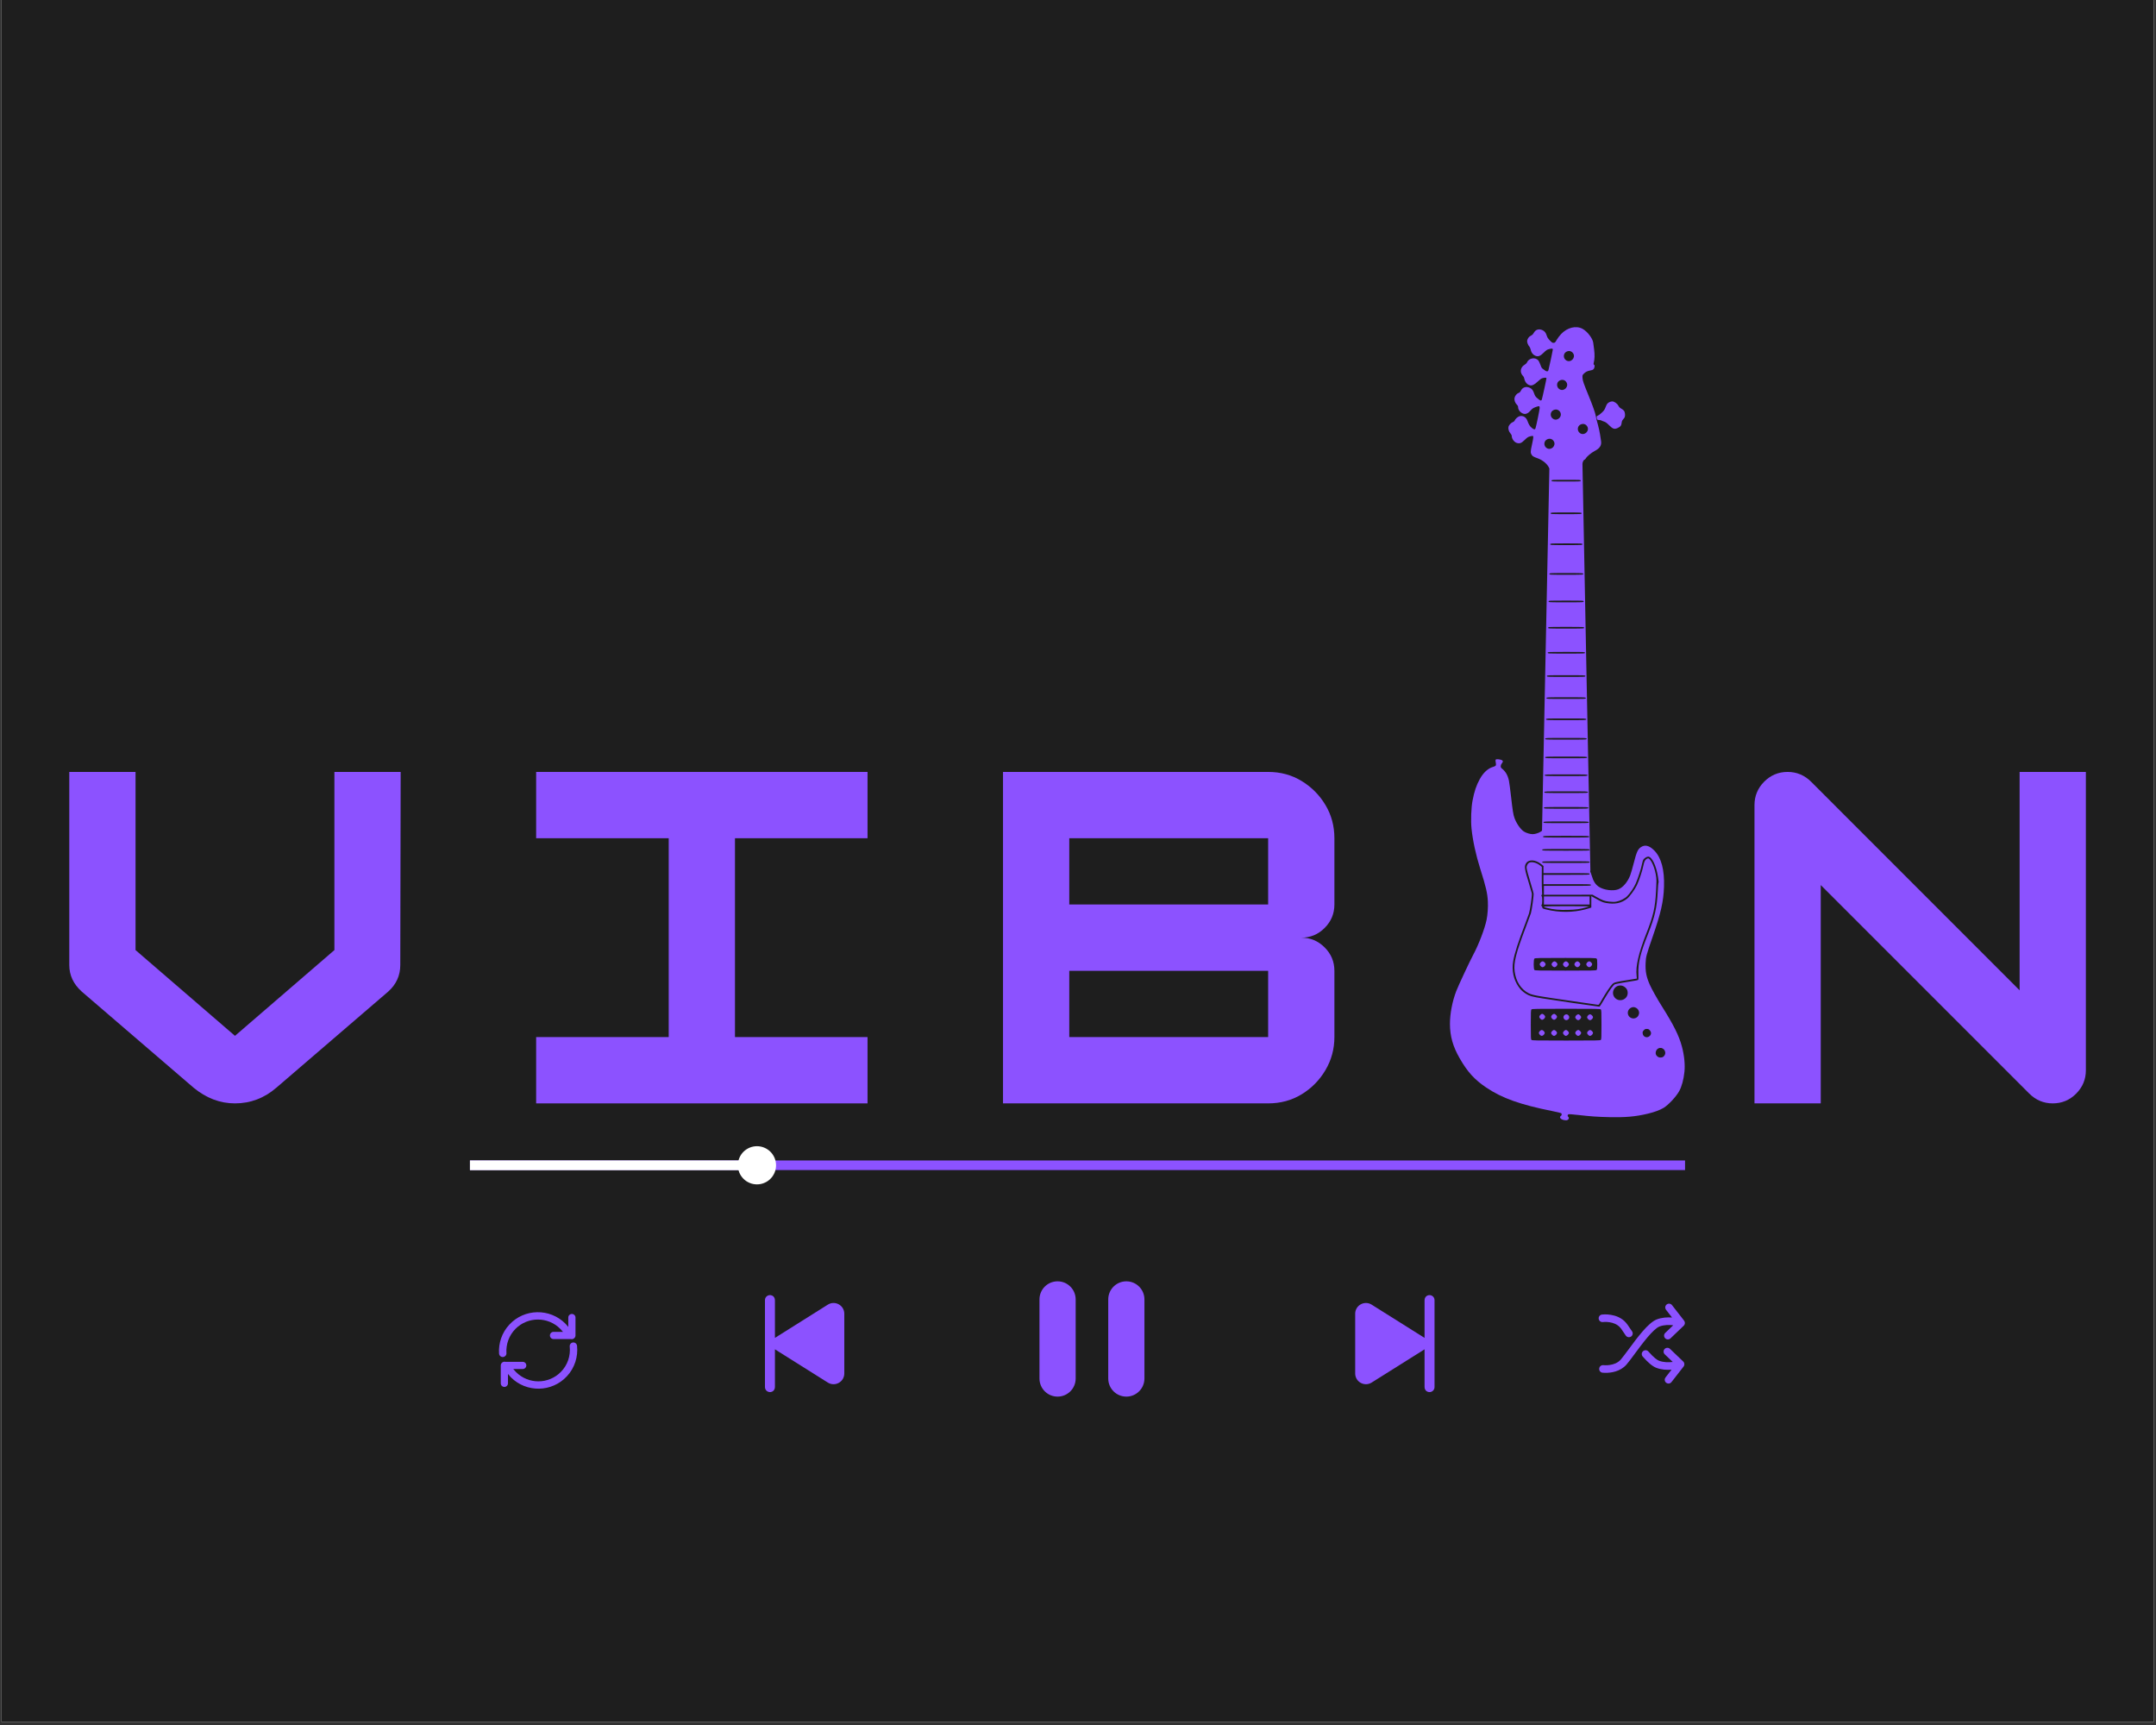 <svg xmlns="http://www.w3.org/2000/svg" xmlns:xlink="http://www.w3.org/1999/xlink" width="945" zoomAndPan="magnify" viewBox="0 0 708.75 567" height="756" preserveAspectRatio="xMidYMid meet" version="1.0"><rect x="0" y="0" width="708.75" height="567" fill="#333333" stroke="none"/><defs><g/><clipPath id="248f5a836e"><path d="M 0.5 0 L 708 0 L 708 566 L 0.5 566 Z M 0.5 0 " clip-rule="nonzero"/></clipPath><clipPath id="a9a2f4d5c0"><path d="M 154.488 381 L 554 381 L 554 385 L 154.488 385 Z M 154.488 381 " clip-rule="nonzero"/></clipPath><clipPath id="763178758b"><path d="M 154.488 381 L 249 381 L 249 385 L 154.488 385 Z M 154.488 381 " clip-rule="nonzero"/></clipPath><clipPath id="f1f3fe3d26"><path d="M 242 376.664 L 256 376.664 L 256 390 L 242 390 Z M 242 376.664 " clip-rule="nonzero"/></clipPath><clipPath id="1e91216867"><path d="M 341 421 L 354 421 L 354 459.027 L 341 459.027 Z M 341 421 " clip-rule="nonzero"/></clipPath><clipPath id="3a4e36bd6e"><path d="M 364 421 L 377 421 L 377 459.027 L 364 459.027 Z M 364 421 " clip-rule="nonzero"/></clipPath><clipPath id="1f65ac5dd8"><path d="M 476.613 107 L 553.734 107 L 553.734 368.258 L 476.613 368.258 Z M 476.613 107 " clip-rule="nonzero"/></clipPath></defs><g clip-path="url(#248f5a836e)"><path fill="#ffffff" d="M 0.5 0 L 708 0 L 708 566 L 0.5 566 Z M 0.5 0 " fill-opacity="1" fill-rule="nonzero"/><path fill="#1e1e1e" d="M 0.5 0 L 708.09 0 L 708.09 566.074 L 0.5 566.074 Z M 0.5 0 " fill-opacity="1" fill-rule="nonzero"/></g><g fill="#8c52ff" fill-opacity="1"><g transform="translate(17.322, 362.68)"><g><path d="M 59.922 0 C 55.016 0 50.473 -1.723 46.297 -5.172 L 9.531 -36.766 C 6.812 -39.223 5.453 -42.129 5.453 -45.484 L 5.453 -108.953 L 27.234 -108.953 L 27.234 -50.391 L 59.922 -22.203 L 92.609 -50.391 L 92.609 -108.953 L 114.391 -108.953 L 114.266 -45.484 C 114.266 -42.035 112.945 -39.129 110.312 -36.766 L 73.547 -5.172 C 69.547 -1.723 65.004 0 59.922 0 Z M 59.922 0 "/></g></g></g><g fill="#8c52ff" fill-opacity="1"><g transform="translate(170.797, 362.68)"><g><path d="M 114.391 0 L 5.453 0 L 5.453 -21.797 L 49.031 -21.797 L 49.031 -87.156 L 5.453 -87.156 L 5.453 -108.953 L 114.391 -108.953 L 114.391 -87.156 L 70.812 -87.156 L 70.812 -21.797 L 114.391 -21.797 Z M 114.391 0 "/></g></g></g><g fill="#8c52ff" fill-opacity="1"><g transform="translate(324.272, 362.68)"><g><path d="M 114.391 -87.156 L 114.391 -65.375 C 114.391 -62.375 113.32 -59.805 111.188 -57.672 C 109.062 -55.535 106.5 -54.469 103.5 -54.469 C 106.5 -54.469 109.062 -53.398 111.188 -51.266 C 113.32 -49.141 114.391 -46.578 114.391 -43.578 L 114.391 -21.797 C 114.391 -17.891 113.414 -14.281 111.469 -10.969 C 109.52 -7.656 106.91 -5 103.641 -3 C 100.367 -1 96.691 0 92.609 0 L 5.453 0 L 5.453 -108.953 L 92.609 -108.953 C 96.691 -108.953 100.367 -107.953 103.641 -105.953 C 106.91 -103.953 109.52 -101.316 111.469 -98.047 C 113.414 -94.785 114.391 -91.156 114.391 -87.156 Z M 92.609 -87.156 L 27.234 -87.156 L 27.234 -65.375 L 92.609 -65.375 Z M 27.234 -21.797 L 92.609 -21.797 L 92.609 -43.578 L 27.234 -43.578 Z M 27.234 -21.797 "/></g></g></g><g fill="#8c52ff" fill-opacity="1"><g transform="translate(477.747, 362.68)"><g/></g></g><g fill="#8c52ff" fill-opacity="1"><g transform="translate(571.307, 362.68)"><g><path d="M 27.234 0 L 5.453 0 L 5.453 -98.062 C 5.453 -101.051 6.516 -103.613 8.641 -105.75 C 10.773 -107.883 13.344 -108.953 16.344 -108.953 C 19.344 -108.953 21.93 -107.863 24.109 -105.688 L 92.609 -37.172 L 92.609 -108.953 L 114.391 -108.953 L 114.391 -10.891 C 114.391 -7.898 113.32 -5.336 111.188 -3.203 C 109.062 -1.066 106.5 0 103.5 0 C 100.508 0 97.922 -1.086 95.734 -3.266 L 27.234 -71.766 Z M 27.234 0 "/></g></g></g><g clip-path="url(#a9a2f4d5c0)"><path fill="#8c52ff" d="M 154.449 381.441 L 553.934 381.441 L 553.934 384.605 L 154.449 384.605 Z M 154.449 381.441 " fill-opacity="1" fill-rule="nonzero"/></g><g clip-path="url(#763178758b)"><path fill="#ffffff" d="M 154.449 381.422 L 248.84 381.422 L 248.84 384.637 L 154.449 384.637 Z M 154.449 381.422 " fill-opacity="1" fill-rule="nonzero"/></g><g clip-path="url(#f1f3fe3d26)"><path fill="#ffffff" d="M 255.113 383.023 C 255.113 383.438 255.074 383.844 254.992 384.25 C 254.91 384.652 254.793 385.043 254.637 385.426 C 254.477 385.805 254.285 386.168 254.055 386.512 C 253.828 386.852 253.566 387.168 253.273 387.461 C 252.984 387.754 252.668 388.012 252.324 388.242 C 251.98 388.469 251.621 388.664 251.238 388.82 C 250.859 388.98 250.465 389.098 250.062 389.18 C 249.66 389.258 249.25 389.297 248.84 389.297 C 248.426 389.297 248.02 389.258 247.613 389.18 C 247.211 389.098 246.816 388.98 246.438 388.82 C 246.055 388.664 245.695 388.469 245.352 388.242 C 245.012 388.012 244.691 387.754 244.402 387.461 C 244.109 387.168 243.852 386.852 243.621 386.512 C 243.391 386.168 243.199 385.805 243.043 385.426 C 242.883 385.043 242.766 384.652 242.684 384.25 C 242.605 383.844 242.562 383.438 242.562 383.023 C 242.562 382.613 242.605 382.203 242.684 381.801 C 242.766 381.395 242.883 381.004 243.043 380.621 C 243.199 380.242 243.391 379.879 243.621 379.539 C 243.852 379.195 244.109 378.879 244.402 378.586 C 244.691 378.297 245.012 378.035 245.352 377.809 C 245.695 377.578 246.055 377.387 246.438 377.227 C 246.816 377.07 247.211 376.949 247.613 376.871 C 248.02 376.789 248.426 376.75 248.84 376.75 C 249.25 376.75 249.66 376.789 250.062 376.871 C 250.465 376.949 250.859 377.07 251.238 377.227 C 251.621 377.387 251.98 377.578 252.324 377.809 C 252.668 378.035 252.984 378.297 253.273 378.586 C 253.566 378.879 253.828 379.195 254.055 379.539 C 254.285 379.879 254.477 380.242 254.637 380.621 C 254.793 381.004 254.91 381.395 254.992 381.801 C 255.074 382.203 255.113 382.613 255.113 383.023 Z M 255.113 383.023 " fill-opacity="1" fill-rule="nonzero"/></g><path fill="#8c52ff" d="M 469.242 425.836 C 468.645 426.086 468.301 426.727 468.301 427.363 L 468.301 439.758 L 450.91 428.832 C 448.555 427.355 445.496 429.039 445.496 431.828 L 445.496 451.445 C 445.496 454.234 448.555 455.918 450.91 454.441 L 468.301 443.516 L 468.301 455.91 C 468.301 456.559 468.645 457.199 469.242 457.438 C 470.438 457.93 471.578 457.07 471.578 455.941 L 471.578 427.324 C 471.578 426.203 470.438 425.344 469.242 425.836 Z M 469.242 425.836 " fill-opacity="1" fill-rule="nonzero"/><path fill="#8c52ff" d="M 253.805 457.438 C 254.402 457.188 254.746 456.547 254.746 455.91 L 254.746 443.516 L 272.133 454.441 C 274.492 455.918 277.551 454.234 277.551 451.445 L 277.551 431.828 C 277.551 429.039 274.492 427.355 272.133 428.832 L 254.746 439.758 L 254.746 427.363 C 254.746 426.715 254.402 426.078 253.805 425.836 C 252.609 425.344 251.469 426.203 251.469 427.332 L 251.469 455.953 C 251.477 457.07 252.621 457.93 253.805 457.438 Z M 253.805 457.438 " fill-opacity="1" fill-rule="nonzero"/><path fill="#8c52ff" d="M 527.863 451.246 C 527.242 451.246 526.836 451.195 526.781 451.195 C 526.102 451.113 525.621 450.484 525.715 449.801 C 525.797 449.121 526.426 448.641 527.105 448.723 C 527.148 448.723 530.836 449.152 532.805 446.879 C 533.457 446.125 534.355 444.91 535.395 443.508 C 538.262 439.621 541.836 434.781 544.621 433.691 C 546.32 433.031 548.141 432.949 549.66 433.062 L 547.68 430.52 C 547.504 430.289 547.418 430.027 547.418 429.754 C 547.418 429.387 547.586 429.02 547.898 428.77 C 548.445 428.348 549.219 428.445 549.648 428.988 L 553.621 434.09 C 553.797 434.32 553.883 434.602 553.883 434.887 C 553.883 434.98 553.871 435.062 553.84 435.16 C 553.785 435.348 553.703 435.523 553.566 435.684 C 553.547 435.715 553.516 435.734 553.484 435.766 L 549.148 439.914 C 548.656 440.387 547.859 440.375 547.387 439.871 C 546.914 439.379 546.926 438.582 547.43 438.113 L 550.047 435.609 C 548.727 435.453 547.02 435.441 545.531 436.016 C 543.418 436.844 539.793 441.746 537.402 444.984 C 536.336 446.43 535.414 447.688 534.691 448.516 C 532.617 450.902 529.496 451.246 527.863 451.246 Z M 527.863 451.246 " fill-opacity="1" fill-rule="nonzero"/><path fill="#8c52ff" d="M 548.496 454.766 C 548.227 454.766 547.965 454.684 547.734 454.504 C 547.418 454.266 547.25 453.898 547.25 453.52 C 547.25 453.25 547.336 452.988 547.512 452.758 L 549.492 450.211 C 547.973 450.324 546.152 450.242 544.453 449.582 C 543.219 449.102 541.805 447.926 540.012 445.883 C 539.562 445.371 539.605 444.586 540.129 444.125 C 540.641 443.676 541.426 443.715 541.887 444.238 C 543.73 446.336 544.801 447.035 545.363 447.258 C 546.863 447.832 548.559 447.824 549.879 447.664 L 547.262 445.16 C 546.77 444.691 546.746 443.895 547.219 443.402 C 547.691 442.91 548.488 442.891 548.98 443.359 L 553.328 447.52 C 553.785 447.957 553.84 448.672 553.453 449.176 L 549.48 454.273 C 549.23 454.609 548.863 454.766 548.496 454.766 Z M 548.496 454.766 " fill-opacity="1" fill-rule="nonzero"/><path fill="#8c52ff" d="M 535.488 439.535 C 535.109 439.535 534.734 439.359 534.48 439.035 C 533.98 438.352 533.664 437.859 533.414 437.473 C 533.129 437.043 532.953 436.762 532.637 436.395 C 530.648 434.09 526.98 434.539 526.941 434.551 C 526.258 434.633 525.629 434.164 525.547 433.48 C 525.453 432.801 525.934 432.172 526.613 432.09 C 526.812 432.066 531.652 431.473 534.512 434.77 C 534.941 435.262 535.195 435.66 535.496 436.121 C 535.75 436.5 536.023 436.93 536.48 437.559 C 536.891 438.113 536.777 438.887 536.219 439.297 C 536 439.465 535.738 439.535 535.488 439.535 Z M 535.488 439.535 " fill-opacity="1" fill-rule="nonzero"/><path fill="#8c52ff" d="M 189.695 442.363 C 189.621 441.695 189.035 441.191 188.367 441.266 C 187.707 441.328 187.223 441.926 187.285 442.586 C 187.602 445.59 186.617 448.715 184.312 451.008 C 180.27 455.051 173.691 455.051 169.648 451.008 L 168.727 449.992 L 171.836 449.992 C 172.484 449.992 173.02 449.469 173.02 448.809 C 173.02 448.156 172.496 447.625 171.836 447.625 L 166.137 447.625 C 165.75 447.52 165.309 447.625 165.008 447.926 C 164.996 447.938 164.996 447.938 164.984 447.949 C 164.977 447.957 164.977 447.957 164.965 447.969 C 164.754 448.18 164.621 448.484 164.621 448.809 L 164.621 454.695 C 164.621 455.344 165.145 455.879 165.805 455.879 C 166.453 455.879 166.988 455.355 166.988 454.695 L 166.988 451.613 L 167.949 452.715 C 173.051 457.816 181.441 457.699 186.387 452.348 C 188.953 449.582 190.062 445.906 189.695 442.363 Z M 189.695 442.363 " fill-opacity="1" fill-rule="nonzero"/><path fill="#8c52ff" d="M 166.484 444.766 C 166.297 441.895 167.301 438.949 169.488 436.762 C 173.535 432.719 180.113 432.719 184.156 436.762 L 185.078 437.777 L 181.965 437.777 C 181.316 437.777 180.781 438.301 180.781 438.961 C 180.781 439.609 181.305 440.145 181.965 440.145 L 187.664 440.145 C 188.051 440.25 188.492 440.145 188.797 439.84 C 188.805 439.832 188.805 439.832 188.816 439.82 C 188.828 439.809 188.828 439.809 188.836 439.797 C 189.047 439.59 189.184 439.285 189.184 438.961 L 189.184 433.074 C 189.184 432.426 188.66 431.891 188 431.891 C 187.352 431.891 186.816 432.414 186.816 433.074 L 186.816 436.152 L 185.852 435.055 C 180.75 429.953 172.359 430.066 167.414 435.422 C 164.965 438.07 163.844 441.516 164.055 444.898 C 164.094 445.59 164.703 446.113 165.395 446.043 C 166.055 445.969 166.527 445.414 166.484 444.766 Z M 166.484 444.766 " fill-opacity="1" fill-rule="nonzero"/><g clip-path="url(#1e91216867)"><path fill="#8c52ff" d="M 347.66 459.062 C 344.371 459.062 341.711 456.402 341.711 453.113 L 341.711 427.113 C 341.711 423.824 344.371 421.164 347.66 421.164 C 350.949 421.164 353.609 423.824 353.609 427.113 L 353.609 453.113 C 353.621 456.391 350.949 459.062 347.66 459.062 Z M 347.66 459.062 " fill-opacity="1" fill-rule="nonzero"/></g><g clip-path="url(#3a4e36bd6e)"><path fill="#8c52ff" d="M 370.266 459.062 C 366.977 459.062 364.316 456.402 364.316 453.113 L 364.316 427.113 C 364.316 423.824 366.977 421.164 370.266 421.164 C 373.555 421.164 376.215 423.824 376.215 427.113 L 376.215 453.113 C 376.215 456.391 373.543 459.062 370.266 459.062 Z M 370.266 459.062 " fill-opacity="1" fill-rule="nonzero"/></g><g clip-path="url(#1f65ac5dd8)"><path fill="#8c52ff" d="M 553.73 352.332 C 553.469 354.855 552.832 357.184 551.996 358.676 C 550.945 360.547 548.453 363.207 546.855 364.164 C 545.648 364.891 543.883 365.539 541.715 366.059 C 537.66 367.027 534.375 367.32 529.035 367.199 C 525.008 367.109 523.031 366.969 518.746 366.48 C 516.762 366.254 515.754 366.191 515.582 366.281 C 515.273 366.445 515.254 366.867 515.539 367.105 C 515.816 367.336 515.801 367.707 515.504 367.977 C 515.184 368.262 514.969 368.293 514.191 368.172 C 513.07 367.992 512.422 367.191 513.102 366.828 C 513.414 366.66 513.477 366.098 513.207 365.891 C 513.109 365.816 511.844 365.52 510.391 365.227 C 499.738 363.094 493.832 360.992 488.605 357.488 C 484.715 354.875 482.418 352.348 479.832 347.836 C 477.613 343.965 476.652 340.566 476.648 336.566 C 476.641 333.211 477.41 329.199 478.707 325.797 C 479.395 324 483.199 315.867 484.367 313.695 C 486.09 310.5 488.086 305.262 488.684 302.359 C 489.031 300.672 489.203 298.238 489.109 296.332 C 488.969 293.562 488.504 291.559 486.598 285.535 C 485.164 281.004 484.129 276.227 483.734 272.312 C 483.473 269.727 483.629 265.508 484.07 263.176 C 484.648 260.137 485.312 258.156 486.449 256.094 C 487.609 253.977 489.129 252.574 490.77 252.094 C 491.699 251.824 491.867 251.629 491.754 250.953 C 491.535 249.695 491.559 249.598 492.09 249.559 C 492.359 249.535 492.891 249.598 493.273 249.695 C 494.121 249.91 494.25 250.277 493.699 250.93 C 493.238 251.48 493.215 252.215 493.652 252.555 C 494.902 253.531 495.625 254.75 496.031 256.559 C 496.152 257.098 496.473 259.523 496.746 261.953 C 497.238 266.359 497.461 267.758 497.844 268.828 C 498.473 270.605 499.82 272.562 500.914 273.285 C 501.688 273.797 502.953 274.184 503.852 274.184 C 504.609 274.184 505.801 273.82 506.414 273.402 L 506.91 273.066 L 509.328 154.012 C 508.805 152.605 507.234 151.254 505.375 150.598 C 504.234 150.195 503.816 149.961 503.566 149.582 C 503.09 148.852 503.094 148.496 503.582 146.273 C 504.074 144.012 504.141 143.434 503.922 143.301 C 503.848 143.254 503.438 143.309 503.004 143.422 C 502.344 143.594 502.059 143.781 501.219 144.602 C 500.113 145.672 499.629 145.863 498.684 145.609 C 497.785 145.367 496.961 144.254 496.961 143.285 C 496.961 143.059 496.777 142.707 496.484 142.383 C 495.98 141.828 495.734 140.914 495.906 140.238 C 496.031 139.723 496.773 138.945 497.32 138.746 C 497.582 138.652 497.832 138.453 497.879 138.309 C 498.043 137.789 498.93 136.965 499.48 136.816 C 500.625 136.508 501.652 137.086 502.102 138.293 C 502.586 139.586 502.914 140.117 503.547 140.637 C 504.25 141.215 504.566 141.266 504.754 140.824 C 504.969 140.32 506.145 134.617 506.145 134.09 C 506.145 133.793 506.066 133.574 505.941 133.527 C 505.828 133.484 505.301 133.613 504.766 133.82 C 503.98 134.121 503.68 134.328 503.16 134.938 C 502.359 135.875 501.551 136.234 500.797 135.984 C 499.785 135.652 499.047 134.723 499.047 133.781 C 499.047 133.531 498.914 133.262 498.684 133.047 C 498.094 132.508 497.754 131.602 497.863 130.875 C 497.973 130.145 498.578 129.387 499.23 129.16 C 499.543 129.051 499.762 128.828 499.961 128.418 C 500.52 127.281 501.66 126.914 502.887 127.469 C 503.617 127.805 503.969 128.266 504.336 129.367 C 504.59 130.121 504.758 130.367 505.441 130.961 C 506.336 131.734 506.645 131.82 506.836 131.352 C 506.984 130.992 508.371 124.664 508.371 124.352 C 508.371 124.098 507.844 124.078 507.055 124.297 C 506.691 124.398 506.199 124.746 505.59 125.336 C 504.453 126.434 503.625 126.84 502.918 126.641 C 501.949 126.375 501.281 125.551 501.059 124.348 C 501 124.039 500.816 123.691 500.645 123.555 C 500.473 123.422 500.227 123.047 500.098 122.723 C 499.68 121.672 500.129 120.516 501.203 119.887 C 501.547 119.684 501.875 119.359 501.973 119.121 C 502.551 117.727 504.598 117.32 505.625 118.395 C 505.828 118.605 506.168 119.277 506.383 119.887 C 506.703 120.805 506.855 121.051 507.258 121.309 C 507.527 121.477 507.855 121.715 507.988 121.832 C 508.125 121.953 508.387 122.051 508.574 122.051 C 508.855 122.051 508.945 121.953 509.055 121.527 C 509.348 120.41 510.461 115.191 510.461 114.934 C 510.461 114.535 510.199 114.492 509.27 114.734 C 508.57 114.914 508.309 115.082 507.539 115.848 C 506.41 116.969 505.809 117.246 504.996 117.027 C 504.113 116.789 503.438 116.031 503.211 115.023 C 503.109 114.566 502.91 114.074 502.766 113.93 C 502.32 113.488 501.938 112.461 502.027 111.973 C 502.164 111.258 502.625 110.645 503.258 110.336 C 503.68 110.133 503.957 109.859 504.223 109.383 C 504.82 108.309 505.879 107.988 507.062 108.523 C 507.781 108.852 508.164 109.344 508.473 110.332 C 508.66 110.926 508.91 111.312 509.512 111.926 C 510.203 112.633 510.367 112.73 510.762 112.691 C 511.168 112.652 511.277 112.543 511.711 111.754 C 511.98 111.266 512.629 110.402 513.152 109.84 C 515.195 107.645 518.109 106.926 520.242 108.086 C 521.82 108.949 523.574 111.23 523.75 112.66 C 523.797 113.035 523.93 114.059 524.047 114.93 C 524.258 116.535 524.219 118.066 523.934 119.188 C 523.816 119.652 523.832 119.766 524.031 119.914 C 524.211 120.047 524.246 120.203 524.18 120.57 C 524.035 121.336 523.711 121.625 522.82 121.766 C 521.852 121.922 521.25 122.223 520.637 122.844 C 520.184 123.309 520.172 123.352 520.227 124.254 C 520.285 125.176 520.578 126.023 522.379 130.41 C 523.484 133.109 524.367 135.59 524.52 136.422 C 524.711 137.473 524.793 137.809 525.344 139.812 C 525.574 140.656 525.859 141.973 525.977 142.738 C 526.094 143.508 526.25 144.5 526.32 144.949 C 526.547 146.375 525.922 147.355 524.23 148.238 C 523.098 148.828 521.664 150.023 521.32 150.664 C 521.215 150.863 521.008 151.062 520.859 151.109 C 520.547 151.211 520.191 151.98 520.207 152.527 C 520.32 160.234 522.809 286.617 522.82 286.059 C 522.723 286.312 522.719 286.5 522.805 286.617 C 522.883 286.711 523.082 287.258 523.254 287.832 C 523.809 289.688 524.449 290.695 525.555 291.457 C 527.164 292.562 530.246 292.973 531.988 292.312 C 533.512 291.734 535.059 289.918 535.906 287.719 C 536.137 287.121 536.672 285.27 537.094 283.605 C 537.973 280.145 538.391 279.191 539.34 278.512 C 540.703 277.531 542.172 277.879 543.84 279.582 C 546.141 281.93 547.207 285.945 547.012 291.527 C 546.84 296.355 545.988 300.094 543.285 307.902 C 541.199 313.926 541.055 314.465 540.969 316.555 C 540.855 319.324 541.207 321.129 542.359 323.707 C 543.016 325.176 544.781 328.324 546.219 330.605 C 550.203 336.918 551.961 340.449 552.914 344.047 C 553.684 346.949 553.977 349.949 553.73 352.332 Z M 546.973 344.941 C 545.941 343.863 544.273 344.609 544.273 346.145 C 544.273 346.902 545.004 347.602 545.797 347.602 C 546.523 347.602 546.855 347.426 547.207 346.859 C 547.582 346.266 547.484 345.477 546.973 344.941 Z M 545.043 288.254 C 544.484 284.566 543.035 281.566 541.812 281.566 C 541.355 281.566 540.602 282.027 540.25 282.523 C 540.098 282.734 539.875 283.465 539.746 284.152 C 539.488 285.547 538.52 288.547 537.742 290.355 C 537.16 291.699 535.914 293.562 534.918 294.562 C 534.129 295.359 532.59 296.133 531.344 296.363 C 530.676 296.488 530.125 296.488 528.996 296.363 C 527.402 296.184 526.691 295.914 524.609 294.715 L 523.52 294.086 L 515.527 294.102 L 507.535 294.113 L 507.535 291.18 L 515.258 291.18 C 522.887 291.18 522.98 291.176 522.98 290.898 C 522.98 290.625 522.887 290.621 515.188 290.621 L 507.398 290.621 L 507.398 287.555 L 514.98 287.555 C 522.473 287.555 522.562 287.555 522.562 287.277 C 522.562 287.004 522.473 287 514.98 287 L 507.398 287 L 507.398 284.637 L 506.598 284.004 C 504.676 282.492 502.469 282.414 501.629 283.828 C 501.039 284.816 501.164 285.625 502.73 290.762 C 503.137 292.102 503.512 293.398 503.562 293.641 C 503.688 294.223 503.004 299.074 502.637 300.234 C 502.477 300.73 501.973 302.113 501.516 303.301 C 499.094 309.582 497.918 313.223 497.445 315.887 C 496.898 318.953 497.551 322.016 499.246 324.395 C 499.949 325.387 500.57 325.965 501.68 326.676 C 502.75 327.363 503.68 327.621 507.047 328.168 C 510 328.652 525.352 330.883 525.707 330.883 C 525.922 330.883 526.062 330.676 527.758 327.797 C 529.215 325.328 530.398 323.711 530.895 323.512 C 531.25 323.371 534.973 322.707 537.246 322.379 C 537.855 322.289 538.426 322.164 538.508 322.094 C 538.609 322.016 538.637 321.344 538.594 320.102 C 538.473 316.492 539.227 313.363 541.75 307.027 C 544.012 301.348 544.684 298.395 544.961 292.941 C 545.031 291.496 545.125 290.277 545.168 290.234 C 545.289 290.113 545.262 289.688 545.043 288.254 Z M 544.398 292.922 C 544.109 298.391 543.516 300.961 541.141 306.992 C 538.656 313.293 537.656 317.645 538 320.645 C 538.059 321.18 538.102 321.633 538.09 321.648 C 538.078 321.664 537.008 321.84 535.707 322.043 C 531.09 322.766 530.648 322.875 530.039 323.465 C 529.398 324.082 527.848 326.395 526.535 328.691 C 525.609 330.312 525.594 330.332 525.16 330.258 C 524.918 330.215 521.215 329.68 516.93 329.062 C 505.375 327.402 503.852 327.129 502.562 326.492 C 500.027 325.238 498.328 322.609 497.91 319.281 C 497.551 316.43 498.324 313.355 501.547 304.832 C 502.371 302.648 503.145 300.547 503.266 300.164 C 503.574 299.168 504.238 294.285 504.145 293.695 C 504.102 293.422 503.777 292.258 503.426 291.109 C 502.359 287.609 501.832 285.648 501.832 285.184 C 501.832 284.555 502.219 283.816 502.676 283.582 C 503.555 283.125 505.219 283.566 506.395 284.559 L 506.855 284.945 L 506.832 288.309 C 506.82 290.156 506.855 292.215 506.914 292.887 C 506.988 293.766 506.973 294.105 506.859 294.105 C 506.773 294.105 506.703 294.23 506.703 294.383 C 506.703 294.535 506.766 294.66 506.84 294.66 C 506.926 294.66 506.98 295.195 506.98 295.984 C 506.98 296.773 506.926 297.309 506.84 297.309 C 506.766 297.309 506.703 297.434 506.703 297.586 C 506.703 297.742 506.762 297.867 506.832 297.867 C 506.902 297.867 506.98 298.039 507.008 298.25 C 507.047 298.605 507.129 298.652 508.285 298.941 C 512.473 299.996 517.09 299.984 521.105 298.918 C 521.793 298.734 522.527 298.52 522.738 298.438 L 523.121 298.289 L 523.121 294.555 L 524.969 295.578 C 526.57 296.465 526.973 296.629 528.047 296.816 C 530.883 297.309 532.977 296.875 534.867 295.402 C 535.734 294.727 537.461 292.34 538.141 290.879 C 538.875 289.297 539.879 286.254 540.223 284.566 C 540.52 283.125 540.777 282.617 541.398 282.262 C 541.676 282.105 541.828 282.09 542.012 282.207 C 543.223 282.961 544.57 286.949 544.531 289.648 C 544.52 290.297 544.461 291.77 544.402 292.922 Z M 524.852 315.082 C 524.656 314.887 523.535 314.863 514.633 314.863 C 505.727 314.863 504.609 314.887 504.414 315.082 C 504.094 315.398 504.094 318.504 504.414 318.824 C 504.609 319.016 505.727 319.043 514.633 319.043 C 523.535 319.043 524.656 319.016 524.852 318.824 C 525.023 318.648 525.07 318.27 525.07 316.953 C 525.07 315.637 525.023 315.254 524.852 315.082 Z M 523.059 317.586 C 522.871 317.773 522.586 317.926 522.426 317.926 C 522.266 317.926 521.98 317.773 521.793 317.586 C 521.605 317.398 521.449 317.113 521.449 316.953 C 521.449 316.793 521.605 316.508 521.793 316.32 C 521.98 316.129 522.266 315.977 522.426 315.977 C 522.801 315.977 523.398 316.574 523.398 316.953 C 523.398 317.113 523.246 317.398 523.059 317.586 Z M 519.16 317.586 C 518.973 317.773 518.688 317.926 518.527 317.926 C 518.367 317.926 518.086 317.773 517.895 317.586 C 517.707 317.398 517.555 317.113 517.555 316.953 C 517.555 316.793 517.707 316.508 517.895 316.32 C 518.086 316.129 518.367 315.977 518.527 315.977 C 518.902 315.977 519.504 316.574 519.504 316.953 C 519.504 317.113 519.348 317.398 519.16 317.586 Z M 515.402 317.586 C 515.215 317.773 514.934 317.926 514.773 317.926 C 514.613 317.926 514.328 317.773 514.141 317.586 C 513.953 317.398 513.797 317.113 513.797 316.953 C 513.797 316.793 513.953 316.508 514.141 316.32 C 514.328 316.129 514.613 315.977 514.773 315.977 C 515.148 315.977 515.746 316.574 515.746 316.953 C 515.746 317.113 515.594 317.398 515.402 317.586 Z M 511.648 317.586 C 511.461 317.773 511.176 317.926 511.016 317.926 C 510.855 317.926 510.57 317.773 510.383 317.586 C 510.195 317.398 510.039 317.113 510.039 316.953 C 510.039 316.793 510.195 316.508 510.383 316.32 C 510.57 316.129 510.855 315.977 511.016 315.977 C 511.391 315.977 511.988 316.574 511.988 316.953 C 511.988 317.113 511.836 317.398 511.648 317.586 Z M 507.75 317.586 C 507.562 317.773 507.277 317.926 507.117 317.926 C 506.742 317.926 506.145 317.328 506.145 316.953 C 506.145 316.574 506.742 315.977 507.117 315.977 C 507.492 315.977 508.094 316.574 508.094 316.953 C 508.094 317.113 507.938 317.398 507.75 317.586 Z M 515.051 297.309 L 507.535 297.309 L 507.535 294.66 L 522.562 294.66 L 522.562 297.309 Z M 521.348 298.27 C 519.297 298.844 518.191 298.996 515.508 299.078 C 512.688 299.16 510.699 298.977 508.59 298.445 C 506.504 297.918 507.082 297.867 514.969 297.867 C 519.07 297.867 522.426 297.887 522.426 297.918 C 522.426 297.945 521.938 298.102 521.348 298.27 Z M 542.336 338.656 C 542.004 338.281 541.832 338.203 541.348 338.203 C 540.859 338.203 540.695 338.281 540.344 338.672 C 539.98 339.078 539.938 339.219 540.004 339.715 C 540.16 340.891 541.496 341.344 542.332 340.508 C 542.887 339.949 542.891 339.273 542.336 338.656 Z M 538.59 332.004 C 538.297 331.457 537.578 331.023 536.965 331.023 C 536.355 331.023 535.633 331.457 535.344 332.004 C 534.848 332.926 535.172 334.047 536.07 334.527 C 536.988 335.023 538.109 334.699 538.59 333.801 C 538.73 333.539 538.844 333.137 538.844 332.902 C 538.844 332.672 538.73 332.266 538.59 332.004 Z M 534.938 325.492 C 534.605 324.605 533.609 323.918 532.668 323.918 C 530.582 323.918 529.473 326.418 530.867 327.965 C 532.328 329.582 535.059 328.566 535.082 326.398 C 535.086 326.117 535.02 325.711 534.941 325.492 Z M 526.242 331.797 C 526.047 331.602 524.82 331.578 514.84 331.578 C 504.859 331.578 503.637 331.602 503.441 331.797 C 503.25 331.988 503.223 332.637 503.223 336.805 C 503.223 340.969 503.25 341.617 503.441 341.809 C 503.637 342.004 504.859 342.027 514.84 342.027 C 524.82 342.027 526.047 342.004 526.242 341.809 C 526.43 341.617 526.461 340.969 526.461 336.805 C 526.461 332.637 526.43 331.988 526.242 331.797 Z M 523.336 340.152 C 523.148 340.34 522.863 340.496 522.703 340.496 C 522.328 340.496 521.73 339.895 521.73 339.52 C 521.73 339.145 522.328 338.547 522.703 338.547 C 523.078 338.547 523.676 339.145 523.676 339.52 C 523.676 339.68 523.523 339.965 523.336 340.152 Z M 523.336 335 C 523.148 335.188 522.863 335.34 522.703 335.34 C 522.543 335.34 522.258 335.188 522.07 335 C 521.883 334.812 521.73 334.527 521.73 334.367 C 521.73 334.207 521.883 333.922 522.07 333.73 C 522.258 333.543 522.543 333.391 522.703 333.391 C 523.078 333.391 523.676 333.988 523.676 334.367 C 523.676 334.527 523.523 334.812 523.336 335 Z M 519.438 340.152 C 519.25 340.34 518.965 340.496 518.805 340.496 C 518.43 340.496 517.832 339.895 517.832 339.52 C 517.832 339.145 518.43 338.547 518.805 338.547 C 519.184 338.547 519.781 339.145 519.781 339.52 C 519.781 339.68 519.629 339.965 519.438 340.152 Z M 519.438 335 C 519.25 335.188 518.965 335.34 518.805 335.34 C 518.645 335.34 518.363 335.188 518.176 335 C 517.984 334.812 517.832 334.527 517.832 334.367 C 517.832 334.207 517.984 333.922 518.176 333.73 C 518.363 333.543 518.648 333.391 518.805 333.391 C 519.184 333.391 519.781 333.988 519.781 334.367 C 519.781 334.527 519.629 334.812 519.438 335 Z M 515.562 335.039 C 515.145 335.43 514.617 335.422 514.238 335.02 C 513.848 334.602 513.855 334.074 514.258 333.691 C 514.676 333.301 515.199 333.309 515.582 333.711 C 515.973 334.133 515.965 334.656 515.559 335.039 Z M 515.402 340.152 C 515.215 340.34 514.93 340.496 514.77 340.496 C 514.395 340.496 513.797 339.895 513.797 339.52 C 513.797 339.145 514.395 338.547 514.77 338.547 C 515.148 338.547 515.746 339.145 515.746 339.52 C 515.746 339.68 515.59 339.965 515.402 340.152 Z M 511.508 340.152 C 511.32 340.34 511.035 340.496 510.875 340.496 C 510.5 340.496 509.902 339.895 509.902 339.52 C 509.902 339.145 510.5 338.547 510.875 338.547 C 511.25 338.547 511.848 339.145 511.848 339.52 C 511.848 339.68 511.695 339.965 511.508 340.152 Z M 511.508 334.859 C 511.32 335.047 511.035 335.203 510.875 335.203 C 510.715 335.203 510.43 335.047 510.242 334.859 C 510.055 334.672 509.902 334.387 509.902 334.227 C 509.902 334.066 510.055 333.781 510.242 333.594 C 510.43 333.406 510.715 333.25 510.875 333.25 C 511.25 333.25 511.848 333.852 511.848 334.227 C 511.848 334.387 511.695 334.672 511.508 334.859 Z M 507.609 334.859 C 507.422 335.047 507.137 335.203 506.977 335.203 C 506.602 335.203 506.004 334.602 506.004 334.227 C 506.004 333.852 506.602 333.25 506.977 333.25 C 507.355 333.25 507.953 333.852 507.953 334.227 C 507.953 334.387 507.797 334.672 507.609 334.859 Z M 507.473 340.152 C 507.285 340.34 507 340.496 506.84 340.496 C 506.68 340.496 506.395 340.34 506.207 340.152 C 506.02 339.965 505.863 339.68 505.863 339.52 C 505.863 339.359 506.02 339.074 506.207 338.887 C 506.395 338.699 506.68 338.547 506.84 338.547 C 507 338.547 507.285 338.699 507.473 338.887 C 507.66 339.074 507.812 339.359 507.812 339.52 C 507.812 339.68 507.66 339.965 507.473 340.152 Z M 514.77 283.098 C 507.07 283.098 506.977 283.102 506.977 283.379 C 506.977 283.652 507.07 283.656 514.77 283.656 C 522.469 283.656 522.562 283.652 522.562 283.379 C 522.562 283.102 522.469 283.098 514.77 283.098 Z M 514.77 279.059 C 507.07 279.059 506.977 279.062 506.977 279.336 C 506.977 279.613 507.07 279.617 514.77 279.617 C 522.469 279.617 522.562 279.613 522.562 279.336 C 522.562 279.062 522.469 279.059 514.77 279.059 Z M 514.84 274.738 C 507.348 274.738 507.258 274.742 507.258 275.02 C 507.258 275.293 507.348 275.297 514.84 275.297 C 522.332 275.297 522.426 275.293 522.426 275.02 C 522.426 274.742 522.332 274.738 514.84 274.738 Z M 514.84 270.004 C 507.488 270.004 507.395 270.008 507.395 270.281 C 507.395 270.559 507.488 270.559 514.84 270.559 C 522.191 270.559 522.285 270.559 522.285 270.281 C 522.285 270.008 522.191 270.004 514.84 270.004 Z M 514.84 265.266 C 507.629 265.266 507.535 265.27 507.535 265.547 C 507.535 265.82 507.629 265.824 514.84 265.824 C 522.055 265.824 522.145 265.82 522.145 265.547 C 522.145 265.27 522.055 265.266 514.84 265.266 Z M 514.84 260.113 C 507.766 260.113 507.672 260.117 507.672 260.391 C 507.672 260.664 507.766 260.668 514.84 260.668 C 521.914 260.668 522.008 260.664 522.008 260.391 C 522.008 260.117 521.914 260.113 514.84 260.113 Z M 521.777 140.168 C 521.316 139.383 520.441 139.133 519.586 139.539 C 518.414 140.094 518.371 141.77 519.508 142.441 C 520.945 143.293 522.629 141.605 521.777 140.168 Z M 514.84 254.539 C 507.906 254.539 507.812 254.543 507.812 254.816 C 507.812 255.09 507.906 255.094 514.84 255.094 C 521.773 255.094 521.867 255.09 521.867 254.816 C 521.867 254.543 521.773 254.539 514.84 254.539 Z M 514.84 248.688 C 508.047 248.688 507.953 248.691 507.953 248.965 C 507.953 249.238 508.047 249.242 514.84 249.242 C 521.637 249.242 521.727 249.238 521.727 248.965 C 521.727 248.691 521.637 248.688 514.84 248.688 Z M 514.77 242.559 C 508.047 242.559 507.953 242.562 507.953 242.836 C 507.953 243.109 508.047 243.113 514.77 243.113 C 521.496 243.113 521.59 243.109 521.59 242.836 C 521.59 242.562 521.496 242.559 514.77 242.559 Z M 514.84 236.148 C 508.324 236.148 508.23 236.152 508.23 236.426 C 508.23 236.703 508.324 236.707 514.84 236.707 C 521.355 236.707 521.449 236.703 521.449 236.426 C 521.449 236.152 521.355 236.148 514.84 236.148 Z M 514.84 229.184 C 508.461 229.184 508.371 229.188 508.371 229.461 C 508.371 229.734 508.461 229.738 514.84 229.738 C 521.219 229.738 521.312 229.734 521.312 229.461 C 521.312 229.188 521.219 229.184 514.84 229.184 Z M 514.84 221.938 C 508.602 221.938 508.508 221.941 508.508 222.219 C 508.508 222.492 508.602 222.496 514.84 222.496 C 521.078 222.496 521.172 222.492 521.172 222.219 C 521.172 221.941 521.078 221.938 514.84 221.938 Z M 514.91 214.277 C 508.879 214.277 508.785 214.281 508.785 214.555 C 508.785 214.828 508.879 214.832 514.91 214.832 C 520.941 214.832 521.031 214.828 521.031 214.555 C 521.031 214.281 520.941 214.277 514.91 214.277 Z M 514.84 206.055 C 509.02 206.055 508.926 206.062 508.926 206.336 C 508.926 206.609 509.02 206.613 514.84 206.613 C 520.66 206.613 520.754 206.609 520.754 206.336 C 520.754 206.062 520.66 206.055 514.84 206.055 Z M 514.84 197.418 C 509.16 197.418 509.066 197.422 509.066 197.699 C 509.066 197.973 509.16 197.977 514.84 197.977 C 520.523 197.977 520.613 197.973 520.613 197.699 C 520.613 197.422 520.523 197.418 514.84 197.418 Z M 514.91 188.363 C 509.438 188.363 509.344 188.367 509.344 188.641 C 509.344 188.918 509.438 188.922 514.91 188.922 C 520.383 188.922 520.477 188.918 520.477 188.641 C 520.477 188.367 520.383 188.363 514.91 188.363 Z M 514.91 178.613 C 509.715 178.613 509.621 178.617 509.621 178.891 C 509.621 179.164 509.715 179.168 514.91 179.168 C 520.105 179.168 520.199 179.164 520.199 178.891 C 520.199 178.617 520.105 178.613 514.91 178.613 Z M 514.84 168.441 C 509.855 168.441 509.762 168.445 509.762 168.719 C 509.762 168.992 509.855 169 514.84 169 C 519.828 169 519.918 168.992 519.918 168.719 C 519.918 168.445 519.828 168.441 514.84 168.441 Z M 514.84 157.715 C 510.133 157.715 510.039 157.719 510.039 157.992 C 510.039 158.266 510.133 158.273 514.84 158.273 C 519.547 158.273 519.641 158.266 519.641 157.992 C 519.641 157.719 519.547 157.715 514.84 157.715 Z M 517.188 116.207 C 516.723 115.422 515.848 115.168 514.996 115.574 C 513.824 116.133 513.777 117.809 514.914 118.48 C 516.352 119.328 518.035 117.645 517.188 116.207 Z M 514.961 125.68 C 514.5 124.895 513.621 124.645 512.77 125.047 C 511.598 125.605 511.551 127.281 512.688 127.953 C 514.125 128.805 515.809 127.117 514.961 125.68 Z M 512.875 135.43 C 512.41 134.648 511.535 134.395 510.68 134.801 C 509.508 135.355 509.465 137.031 510.602 137.703 C 512.039 138.555 513.723 136.871 512.875 135.43 Z M 510.785 145.043 C 510.324 144.262 509.445 144.008 508.594 144.414 C 507.422 144.969 507.375 146.645 508.516 147.316 C 509.953 148.168 511.637 146.48 510.785 145.043 Z M 534.105 137.098 C 534.023 137.289 533.781 137.633 533.566 137.863 C 533.285 138.16 533.152 138.469 533.102 138.941 C 533.008 139.848 532.691 140.266 531.789 140.68 C 530.707 141.176 530.188 141.004 528.93 139.738 C 528.207 139.012 527.816 138.734 527.258 138.555 C 526.855 138.422 526.469 138.262 526.398 138.195 C 526.324 138.129 526.043 138.07 525.77 138.07 C 525.086 138.066 524.93 137.93 524.891 137.301 C 524.863 136.809 524.898 136.742 525.277 136.609 C 525.508 136.527 526.082 136.098 526.559 135.648 C 527.207 135.039 527.5 134.641 527.715 134.059 C 527.875 133.629 528.113 133.098 528.242 132.875 C 528.527 132.383 529.348 131.941 529.977 131.941 C 530.656 131.941 531.617 132.609 532.016 133.355 C 532.246 133.793 532.535 134.086 532.977 134.32 C 533.324 134.508 533.727 134.828 533.879 135.031 C 534.195 135.465 534.316 136.586 534.102 137.098 Z M 534.105 137.098 " fill-opacity="1" fill-rule="nonzero"/></g></svg>